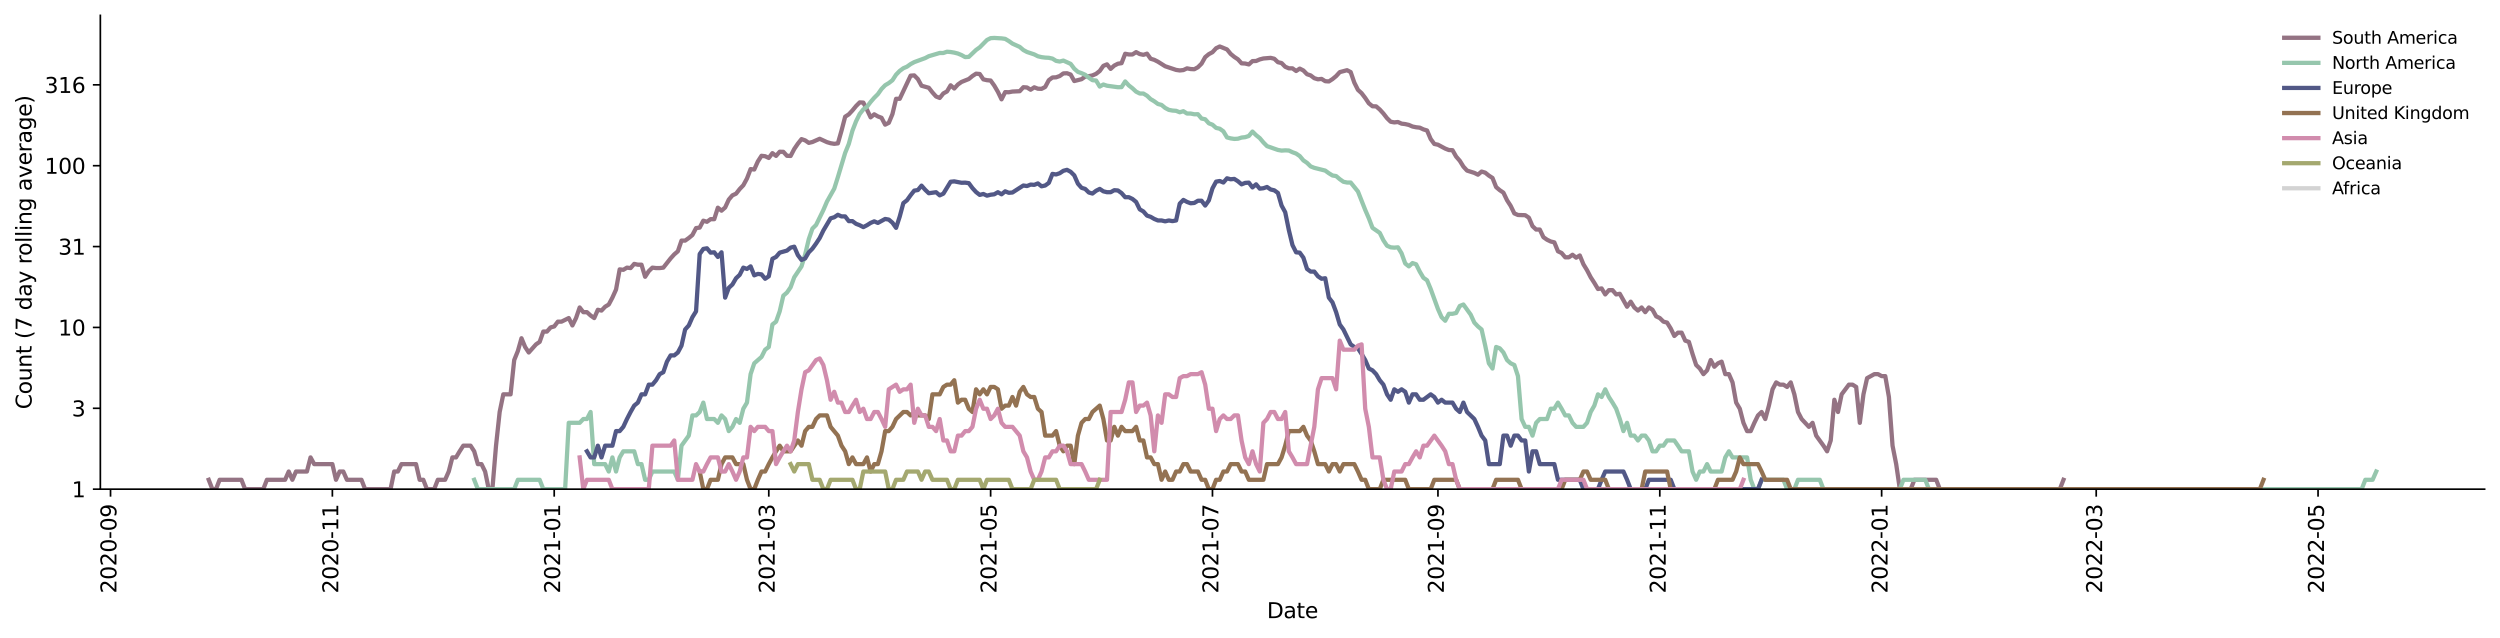 <?xml version="1.0" encoding="utf-8" standalone="no"?>
<!DOCTYPE svg PUBLIC "-//W3C//DTD SVG 1.1//EN"
  "http://www.w3.org/Graphics/SVG/1.1/DTD/svg11.dtd">
<svg xmlns:xlink="http://www.w3.org/1999/xlink" width="1170.166pt" height="298.621pt" viewBox="0 0 1170.166 298.621" xmlns="http://www.w3.org/2000/svg" version="1.1">
 <defs>
  <style type="text/css">*{stroke-linejoin: round; stroke-linecap: butt}</style>
 </defs>
 <g id="figure_1">
  <g id="patch_1">
   <path d="M 0 298.621 
L 1170.166 298.621 
L 1170.166 0 
L 0 0 
z
" style="fill: #ffffff"/>
  </g>
  <g id="axes_1">
   <g id="patch_2">
    <path d="M 46.966 228.96 
L 1162.966 228.96 
L 1162.966 7.2 
L 46.966 7.2 
z
" style="fill: #ffffff"/>
   </g>
   <g id="matplotlib.axis_1">
    <g id="xtick_1">
     <g id="line2d_1">
      <defs>
       <path id="md12c718a9c" d="M 0 0 
L 0 3.5 
" style="stroke: #000000; stroke-width: 0.8"/>
      </defs>
      <g>
       <use xlink:href="#md12c718a9c" x="51.732" y="228.96" style="stroke: #000000; stroke-width: 0.8"/>
      </g>
     </g>
     <g id="text_1">
      <!-- 2020-09 -->
      <g transform="translate(54.491 277.743)rotate(-90)scale(0.1 -0.1)">
       <defs>
        <path id="DejaVuSans-32" d="M 1228 531 
L 3431 531 
L 3431 0 
L 469 0 
L 469 531 
Q 828 903 1448 1529 
Q 2069 2156 2228 2338 
Q 2531 2678 2651 2914 
Q 2772 3150 2772 3378 
Q 2772 3750 2511 3984 
Q 2250 4219 1831 4219 
Q 1534 4219 1204 4116 
Q 875 4013 500 3803 
L 500 4441 
Q 881 4594 1212 4672 
Q 1544 4750 1819 4750 
Q 2544 4750 2975 4387 
Q 3406 4025 3406 3419 
Q 3406 3131 3298 2873 
Q 3191 2616 2906 2266 
Q 2828 2175 2409 1742 
Q 1991 1309 1228 531 
z
" transform="scale(0.016)"/>
        <path id="DejaVuSans-30" d="M 2034 4250 
Q 1547 4250 1301 3770 
Q 1056 3291 1056 2328 
Q 1056 1369 1301 889 
Q 1547 409 2034 409 
Q 2525 409 2770 889 
Q 3016 1369 3016 2328 
Q 3016 3291 2770 3770 
Q 2525 4250 2034 4250 
z
M 2034 4750 
Q 2819 4750 3233 4129 
Q 3647 3509 3647 2328 
Q 3647 1150 3233 529 
Q 2819 -91 2034 -91 
Q 1250 -91 836 529 
Q 422 1150 422 2328 
Q 422 3509 836 4129 
Q 1250 4750 2034 4750 
z
" transform="scale(0.016)"/>
        <path id="DejaVuSans-2d" d="M 313 2009 
L 1997 2009 
L 1997 1497 
L 313 1497 
L 313 2009 
z
" transform="scale(0.016)"/>
        <path id="DejaVuSans-39" d="M 703 97 
L 703 672 
Q 941 559 1184 500 
Q 1428 441 1663 441 
Q 2288 441 2617 861 
Q 2947 1281 2994 2138 
Q 2813 1869 2534 1725 
Q 2256 1581 1919 1581 
Q 1219 1581 811 2004 
Q 403 2428 403 3163 
Q 403 3881 828 4315 
Q 1253 4750 1959 4750 
Q 2769 4750 3195 4129 
Q 3622 3509 3622 2328 
Q 3622 1225 3098 567 
Q 2575 -91 1691 -91 
Q 1453 -91 1209 -44 
Q 966 3 703 97 
z
M 1959 2075 
Q 2384 2075 2632 2365 
Q 2881 2656 2881 3163 
Q 2881 3666 2632 3958 
Q 2384 4250 1959 4250 
Q 1534 4250 1286 3958 
Q 1038 3666 1038 3163 
Q 1038 2656 1286 2365 
Q 1534 2075 1959 2075 
z
" transform="scale(0.016)"/>
       </defs>
       <use xlink:href="#DejaVuSans-32"/>
       <use xlink:href="#DejaVuSans-30" x="63.623"/>
       <use xlink:href="#DejaVuSans-32" x="127.246"/>
       <use xlink:href="#DejaVuSans-30" x="190.869"/>
       <use xlink:href="#DejaVuSans-2d" x="254.492"/>
       <use xlink:href="#DejaVuSans-30" x="290.576"/>
       <use xlink:href="#DejaVuSans-39" x="354.199"/>
      </g>
     </g>
    </g>
    <g id="xtick_2">
     <g id="line2d_2">
      <g>
       <use xlink:href="#md12c718a9c" x="155.57" y="228.96" style="stroke: #000000; stroke-width: 0.8"/>
      </g>
     </g>
     <g id="text_2">
      <!-- 2020-11 -->
      <g transform="translate(158.329 277.743)rotate(-90)scale(0.1 -0.1)">
       <defs>
        <path id="DejaVuSans-31" d="M 794 531 
L 1825 531 
L 1825 4091 
L 703 3866 
L 703 4441 
L 1819 4666 
L 2450 4666 
L 2450 531 
L 3481 531 
L 3481 0 
L 794 0 
L 794 531 
z
" transform="scale(0.016)"/>
       </defs>
       <use xlink:href="#DejaVuSans-32"/>
       <use xlink:href="#DejaVuSans-30" x="63.623"/>
       <use xlink:href="#DejaVuSans-32" x="127.246"/>
       <use xlink:href="#DejaVuSans-30" x="190.869"/>
       <use xlink:href="#DejaVuSans-2d" x="254.492"/>
       <use xlink:href="#DejaVuSans-31" x="290.576"/>
       <use xlink:href="#DejaVuSans-31" x="354.199"/>
      </g>
     </g>
    </g>
    <g id="xtick_3">
     <g id="line2d_3">
      <g>
       <use xlink:href="#md12c718a9c" x="259.407" y="228.96" style="stroke: #000000; stroke-width: 0.8"/>
      </g>
     </g>
     <g id="text_3">
      <!-- 2021-01 -->
      <g transform="translate(262.167 277.743)rotate(-90)scale(0.1 -0.1)">
       <use xlink:href="#DejaVuSans-32"/>
       <use xlink:href="#DejaVuSans-30" x="63.623"/>
       <use xlink:href="#DejaVuSans-32" x="127.246"/>
       <use xlink:href="#DejaVuSans-31" x="190.869"/>
       <use xlink:href="#DejaVuSans-2d" x="254.492"/>
       <use xlink:href="#DejaVuSans-30" x="290.576"/>
       <use xlink:href="#DejaVuSans-31" x="354.199"/>
      </g>
     </g>
    </g>
    <g id="xtick_4">
     <g id="line2d_4">
      <g>
       <use xlink:href="#md12c718a9c" x="359.841" y="228.96" style="stroke: #000000; stroke-width: 0.8"/>
      </g>
     </g>
     <g id="text_4">
      <!-- 2021-03 -->
      <g transform="translate(362.6 277.743)rotate(-90)scale(0.1 -0.1)">
       <defs>
        <path id="DejaVuSans-33" d="M 2597 2516 
Q 3050 2419 3304 2112 
Q 3559 1806 3559 1356 
Q 3559 666 3084 287 
Q 2609 -91 1734 -91 
Q 1441 -91 1130 -33 
Q 819 25 488 141 
L 488 750 
Q 750 597 1062 519 
Q 1375 441 1716 441 
Q 2309 441 2620 675 
Q 2931 909 2931 1356 
Q 2931 1769 2642 2001 
Q 2353 2234 1838 2234 
L 1294 2234 
L 1294 2753 
L 1863 2753 
Q 2328 2753 2575 2939 
Q 2822 3125 2822 3475 
Q 2822 3834 2567 4026 
Q 2313 4219 1838 4219 
Q 1578 4219 1281 4162 
Q 984 4106 628 3988 
L 628 4550 
Q 988 4650 1302 4700 
Q 1616 4750 1894 4750 
Q 2613 4750 3031 4423 
Q 3450 4097 3450 3541 
Q 3450 3153 3228 2886 
Q 3006 2619 2597 2516 
z
" transform="scale(0.016)"/>
       </defs>
       <use xlink:href="#DejaVuSans-32"/>
       <use xlink:href="#DejaVuSans-30" x="63.623"/>
       <use xlink:href="#DejaVuSans-32" x="127.246"/>
       <use xlink:href="#DejaVuSans-31" x="190.869"/>
       <use xlink:href="#DejaVuSans-2d" x="254.492"/>
       <use xlink:href="#DejaVuSans-30" x="290.576"/>
       <use xlink:href="#DejaVuSans-33" x="354.199"/>
      </g>
     </g>
    </g>
    <g id="xtick_5">
     <g id="line2d_5">
      <g>
       <use xlink:href="#md12c718a9c" x="463.678" y="228.96" style="stroke: #000000; stroke-width: 0.8"/>
      </g>
     </g>
     <g id="text_5">
      <!-- 2021-05 -->
      <g transform="translate(466.438 277.743)rotate(-90)scale(0.1 -0.1)">
       <defs>
        <path id="DejaVuSans-35" d="M 691 4666 
L 3169 4666 
L 3169 4134 
L 1269 4134 
L 1269 2991 
Q 1406 3038 1543 3061 
Q 1681 3084 1819 3084 
Q 2600 3084 3056 2656 
Q 3513 2228 3513 1497 
Q 3513 744 3044 326 
Q 2575 -91 1722 -91 
Q 1428 -91 1123 -41 
Q 819 9 494 109 
L 494 744 
Q 775 591 1075 516 
Q 1375 441 1709 441 
Q 2250 441 2565 725 
Q 2881 1009 2881 1497 
Q 2881 1984 2565 2268 
Q 2250 2553 1709 2553 
Q 1456 2553 1204 2497 
Q 953 2441 691 2322 
L 691 4666 
z
" transform="scale(0.016)"/>
       </defs>
       <use xlink:href="#DejaVuSans-32"/>
       <use xlink:href="#DejaVuSans-30" x="63.623"/>
       <use xlink:href="#DejaVuSans-32" x="127.246"/>
       <use xlink:href="#DejaVuSans-31" x="190.869"/>
       <use xlink:href="#DejaVuSans-2d" x="254.492"/>
       <use xlink:href="#DejaVuSans-30" x="290.576"/>
       <use xlink:href="#DejaVuSans-35" x="354.199"/>
      </g>
     </g>
    </g>
    <g id="xtick_6">
     <g id="line2d_6">
      <g>
       <use xlink:href="#md12c718a9c" x="567.516" y="228.96" style="stroke: #000000; stroke-width: 0.8"/>
      </g>
     </g>
     <g id="text_6">
      <!-- 2021-07 -->
      <g transform="translate(570.275 277.743)rotate(-90)scale(0.1 -0.1)">
       <defs>
        <path id="DejaVuSans-37" d="M 525 4666 
L 3525 4666 
L 3525 4397 
L 1831 0 
L 1172 0 
L 2766 4134 
L 525 4134 
L 525 4666 
z
" transform="scale(0.016)"/>
       </defs>
       <use xlink:href="#DejaVuSans-32"/>
       <use xlink:href="#DejaVuSans-30" x="63.623"/>
       <use xlink:href="#DejaVuSans-32" x="127.246"/>
       <use xlink:href="#DejaVuSans-31" x="190.869"/>
       <use xlink:href="#DejaVuSans-2d" x="254.492"/>
       <use xlink:href="#DejaVuSans-30" x="290.576"/>
       <use xlink:href="#DejaVuSans-37" x="354.199"/>
      </g>
     </g>
    </g>
    <g id="xtick_7">
     <g id="line2d_7">
      <g>
       <use xlink:href="#md12c718a9c" x="673.056" y="228.96" style="stroke: #000000; stroke-width: 0.8"/>
      </g>
     </g>
     <g id="text_7">
      <!-- 2021-09 -->
      <g transform="translate(675.815 277.743)rotate(-90)scale(0.1 -0.1)">
       <use xlink:href="#DejaVuSans-32"/>
       <use xlink:href="#DejaVuSans-30" x="63.623"/>
       <use xlink:href="#DejaVuSans-32" x="127.246"/>
       <use xlink:href="#DejaVuSans-31" x="190.869"/>
       <use xlink:href="#DejaVuSans-2d" x="254.492"/>
       <use xlink:href="#DejaVuSans-30" x="290.576"/>
       <use xlink:href="#DejaVuSans-39" x="354.199"/>
      </g>
     </g>
    </g>
    <g id="xtick_8">
     <g id="line2d_8">
      <g>
       <use xlink:href="#md12c718a9c" x="776.894" y="228.96" style="stroke: #000000; stroke-width: 0.8"/>
      </g>
     </g>
     <g id="text_8">
      <!-- 2021-11 -->
      <g transform="translate(779.653 277.743)rotate(-90)scale(0.1 -0.1)">
       <use xlink:href="#DejaVuSans-32"/>
       <use xlink:href="#DejaVuSans-30" x="63.623"/>
       <use xlink:href="#DejaVuSans-32" x="127.246"/>
       <use xlink:href="#DejaVuSans-31" x="190.869"/>
       <use xlink:href="#DejaVuSans-2d" x="254.492"/>
       <use xlink:href="#DejaVuSans-31" x="290.576"/>
       <use xlink:href="#DejaVuSans-31" x="354.199"/>
      </g>
     </g>
    </g>
    <g id="xtick_9">
     <g id="line2d_9">
      <g>
       <use xlink:href="#md12c718a9c" x="880.731" y="228.96" style="stroke: #000000; stroke-width: 0.8"/>
      </g>
     </g>
     <g id="text_9">
      <!-- 2022-01 -->
      <g transform="translate(883.491 277.743)rotate(-90)scale(0.1 -0.1)">
       <use xlink:href="#DejaVuSans-32"/>
       <use xlink:href="#DejaVuSans-30" x="63.623"/>
       <use xlink:href="#DejaVuSans-32" x="127.246"/>
       <use xlink:href="#DejaVuSans-32" x="190.869"/>
       <use xlink:href="#DejaVuSans-2d" x="254.492"/>
       <use xlink:href="#DejaVuSans-30" x="290.576"/>
       <use xlink:href="#DejaVuSans-31" x="354.199"/>
      </g>
     </g>
    </g>
    <g id="xtick_10">
     <g id="line2d_10">
      <g>
       <use xlink:href="#md12c718a9c" x="981.165" y="228.96" style="stroke: #000000; stroke-width: 0.8"/>
      </g>
     </g>
     <g id="text_10">
      <!-- 2022-03 -->
      <g transform="translate(983.924 277.743)rotate(-90)scale(0.1 -0.1)">
       <use xlink:href="#DejaVuSans-32"/>
       <use xlink:href="#DejaVuSans-30" x="63.623"/>
       <use xlink:href="#DejaVuSans-32" x="127.246"/>
       <use xlink:href="#DejaVuSans-32" x="190.869"/>
       <use xlink:href="#DejaVuSans-2d" x="254.492"/>
       <use xlink:href="#DejaVuSans-30" x="290.576"/>
       <use xlink:href="#DejaVuSans-33" x="354.199"/>
      </g>
     </g>
    </g>
    <g id="xtick_11">
     <g id="line2d_11">
      <g>
       <use xlink:href="#md12c718a9c" x="1085.002" y="228.96" style="stroke: #000000; stroke-width: 0.8"/>
      </g>
     </g>
     <g id="text_11">
      <!-- 2022-05 -->
      <g transform="translate(1087.762 277.743)rotate(-90)scale(0.1 -0.1)">
       <use xlink:href="#DejaVuSans-32"/>
       <use xlink:href="#DejaVuSans-30" x="63.623"/>
       <use xlink:href="#DejaVuSans-32" x="127.246"/>
       <use xlink:href="#DejaVuSans-32" x="190.869"/>
       <use xlink:href="#DejaVuSans-2d" x="254.492"/>
       <use xlink:href="#DejaVuSans-30" x="290.576"/>
       <use xlink:href="#DejaVuSans-35" x="354.199"/>
      </g>
     </g>
    </g>
    <g id="text_12">
     <!-- Date -->
     <g transform="translate(593.015 289.341)scale(0.1 -0.1)">
      <defs>
       <path id="DejaVuSans-44" d="M 1259 4147 
L 1259 519 
L 2022 519 
Q 2988 519 3436 956 
Q 3884 1394 3884 2338 
Q 3884 3275 3436 3711 
Q 2988 4147 2022 4147 
L 1259 4147 
z
M 628 4666 
L 1925 4666 
Q 3281 4666 3915 4102 
Q 4550 3538 4550 2338 
Q 4550 1131 3912 565 
Q 3275 0 1925 0 
L 628 0 
L 628 4666 
z
" transform="scale(0.016)"/>
       <path id="DejaVuSans-61" d="M 2194 1759 
Q 1497 1759 1228 1600 
Q 959 1441 959 1056 
Q 959 750 1161 570 
Q 1363 391 1709 391 
Q 2188 391 2477 730 
Q 2766 1069 2766 1631 
L 2766 1759 
L 2194 1759 
z
M 3341 1997 
L 3341 0 
L 2766 0 
L 2766 531 
Q 2569 213 2275 61 
Q 1981 -91 1556 -91 
Q 1019 -91 701 211 
Q 384 513 384 1019 
Q 384 1609 779 1909 
Q 1175 2209 1959 2209 
L 2766 2209 
L 2766 2266 
Q 2766 2663 2505 2880 
Q 2244 3097 1772 3097 
Q 1472 3097 1187 3025 
Q 903 2953 641 2809 
L 641 3341 
Q 956 3463 1253 3523 
Q 1550 3584 1831 3584 
Q 2591 3584 2966 3190 
Q 3341 2797 3341 1997 
z
" transform="scale(0.016)"/>
       <path id="DejaVuSans-74" d="M 1172 4494 
L 1172 3500 
L 2356 3500 
L 2356 3053 
L 1172 3053 
L 1172 1153 
Q 1172 725 1289 603 
Q 1406 481 1766 481 
L 2356 481 
L 2356 0 
L 1766 0 
Q 1100 0 847 248 
Q 594 497 594 1153 
L 594 3053 
L 172 3053 
L 172 3500 
L 594 3500 
L 594 4494 
L 1172 4494 
z
" transform="scale(0.016)"/>
       <path id="DejaVuSans-65" d="M 3597 1894 
L 3597 1613 
L 953 1613 
Q 991 1019 1311 708 
Q 1631 397 2203 397 
Q 2534 397 2845 478 
Q 3156 559 3463 722 
L 3463 178 
Q 3153 47 2828 -22 
Q 2503 -91 2169 -91 
Q 1331 -91 842 396 
Q 353 884 353 1716 
Q 353 2575 817 3079 
Q 1281 3584 2069 3584 
Q 2775 3584 3186 3129 
Q 3597 2675 3597 1894 
z
M 3022 2063 
Q 3016 2534 2758 2815 
Q 2500 3097 2075 3097 
Q 1594 3097 1305 2825 
Q 1016 2553 972 2059 
L 3022 2063 
z
" transform="scale(0.016)"/>
      </defs>
      <use xlink:href="#DejaVuSans-44"/>
      <use xlink:href="#DejaVuSans-61" x="77.002"/>
      <use xlink:href="#DejaVuSans-74" x="138.281"/>
      <use xlink:href="#DejaVuSans-65" x="177.49"/>
     </g>
    </g>
   </g>
   <g id="matplotlib.axis_2">
    <g id="ytick_1">
     <g id="line2d_12">
      <defs>
       <path id="m73040eb1ba" d="M 0 0 
L -3.5 0 
" style="stroke: #000000; stroke-width: 0.8"/>
      </defs>
      <g>
       <use xlink:href="#m73040eb1ba" x="46.966" y="228.96" style="stroke: #000000; stroke-width: 0.8"/>
      </g>
     </g>
     <g id="text_13">
      <!-- 1 -->
      <g transform="translate(33.603 232.759)scale(0.1 -0.1)">
       <use xlink:href="#DejaVuSans-31"/>
      </g>
     </g>
    </g>
    <g id="ytick_2">
     <g id="line2d_13">
      <g>
       <use xlink:href="#m73040eb1ba" x="46.966" y="191.11" style="stroke: #000000; stroke-width: 0.8"/>
      </g>
     </g>
     <g id="text_14">
      <!-- 3 -->
      <g transform="translate(33.603 194.91)scale(0.1 -0.1)">
       <use xlink:href="#DejaVuSans-33"/>
      </g>
     </g>
    </g>
    <g id="ytick_3">
     <g id="line2d_14">
      <g>
       <use xlink:href="#m73040eb1ba" x="46.966" y="153.261" style="stroke: #000000; stroke-width: 0.8"/>
      </g>
     </g>
     <g id="text_15">
      <!-- 10 -->
      <g transform="translate(27.241 157.06)scale(0.1 -0.1)">
       <use xlink:href="#DejaVuSans-31"/>
       <use xlink:href="#DejaVuSans-30" x="63.623"/>
      </g>
     </g>
    </g>
    <g id="ytick_4">
     <g id="line2d_15">
      <g>
       <use xlink:href="#m73040eb1ba" x="46.966" y="115.411" style="stroke: #000000; stroke-width: 0.8"/>
      </g>
     </g>
     <g id="text_16">
      <!-- 31 -->
      <g transform="translate(27.241 119.21)scale(0.1 -0.1)">
       <use xlink:href="#DejaVuSans-33"/>
       <use xlink:href="#DejaVuSans-31" x="63.623"/>
      </g>
     </g>
    </g>
    <g id="ytick_5">
     <g id="line2d_16">
      <g>
       <use xlink:href="#m73040eb1ba" x="46.966" y="77.561" style="stroke: #000000; stroke-width: 0.8"/>
      </g>
     </g>
     <g id="text_17">
      <!-- 100 -->
      <g transform="translate(20.878 81.36)scale(0.1 -0.1)">
       <use xlink:href="#DejaVuSans-31"/>
       <use xlink:href="#DejaVuSans-30" x="63.623"/>
       <use xlink:href="#DejaVuSans-30" x="127.246"/>
      </g>
     </g>
    </g>
    <g id="ytick_6">
     <g id="line2d_17">
      <g>
       <use xlink:href="#m73040eb1ba" x="46.966" y="39.712" style="stroke: #000000; stroke-width: 0.8"/>
      </g>
     </g>
     <g id="text_18">
      <!-- 316 -->
      <g transform="translate(20.878 43.511)scale(0.1 -0.1)">
       <defs>
        <path id="DejaVuSans-36" d="M 2113 2584 
Q 1688 2584 1439 2293 
Q 1191 2003 1191 1497 
Q 1191 994 1439 701 
Q 1688 409 2113 409 
Q 2538 409 2786 701 
Q 3034 994 3034 1497 
Q 3034 2003 2786 2293 
Q 2538 2584 2113 2584 
z
M 3366 4563 
L 3366 3988 
Q 3128 4100 2886 4159 
Q 2644 4219 2406 4219 
Q 1781 4219 1451 3797 
Q 1122 3375 1075 2522 
Q 1259 2794 1537 2939 
Q 1816 3084 2150 3084 
Q 2853 3084 3261 2657 
Q 3669 2231 3669 1497 
Q 3669 778 3244 343 
Q 2819 -91 2113 -91 
Q 1303 -91 875 529 
Q 447 1150 447 2328 
Q 447 3434 972 4092 
Q 1497 4750 2381 4750 
Q 2619 4750 2861 4703 
Q 3103 4656 3366 4563 
z
" transform="scale(0.016)"/>
       </defs>
       <use xlink:href="#DejaVuSans-33"/>
       <use xlink:href="#DejaVuSans-31" x="63.623"/>
       <use xlink:href="#DejaVuSans-36" x="127.246"/>
      </g>
     </g>
    </g>
    <g id="text_19">
     <!-- Count (7 day rolling average) -->
     <g transform="translate(14.798 191.548)rotate(-90)scale(0.1 -0.1)">
      <defs>
       <path id="DejaVuSans-43" d="M 4122 4306 
L 4122 3641 
Q 3803 3938 3442 4084 
Q 3081 4231 2675 4231 
Q 1875 4231 1450 3742 
Q 1025 3253 1025 2328 
Q 1025 1406 1450 917 
Q 1875 428 2675 428 
Q 3081 428 3442 575 
Q 3803 722 4122 1019 
L 4122 359 
Q 3791 134 3420 21 
Q 3050 -91 2638 -91 
Q 1578 -91 968 557 
Q 359 1206 359 2328 
Q 359 3453 968 4101 
Q 1578 4750 2638 4750 
Q 3056 4750 3426 4639 
Q 3797 4528 4122 4306 
z
" transform="scale(0.016)"/>
       <path id="DejaVuSans-6f" d="M 1959 3097 
Q 1497 3097 1228 2736 
Q 959 2375 959 1747 
Q 959 1119 1226 758 
Q 1494 397 1959 397 
Q 2419 397 2687 759 
Q 2956 1122 2956 1747 
Q 2956 2369 2687 2733 
Q 2419 3097 1959 3097 
z
M 1959 3584 
Q 2709 3584 3137 3096 
Q 3566 2609 3566 1747 
Q 3566 888 3137 398 
Q 2709 -91 1959 -91 
Q 1206 -91 779 398 
Q 353 888 353 1747 
Q 353 2609 779 3096 
Q 1206 3584 1959 3584 
z
" transform="scale(0.016)"/>
       <path id="DejaVuSans-75" d="M 544 1381 
L 544 3500 
L 1119 3500 
L 1119 1403 
Q 1119 906 1312 657 
Q 1506 409 1894 409 
Q 2359 409 2629 706 
Q 2900 1003 2900 1516 
L 2900 3500 
L 3475 3500 
L 3475 0 
L 2900 0 
L 2900 538 
Q 2691 219 2414 64 
Q 2138 -91 1772 -91 
Q 1169 -91 856 284 
Q 544 659 544 1381 
z
M 1991 3584 
L 1991 3584 
z
" transform="scale(0.016)"/>
       <path id="DejaVuSans-6e" d="M 3513 2113 
L 3513 0 
L 2938 0 
L 2938 2094 
Q 2938 2591 2744 2837 
Q 2550 3084 2163 3084 
Q 1697 3084 1428 2787 
Q 1159 2491 1159 1978 
L 1159 0 
L 581 0 
L 581 3500 
L 1159 3500 
L 1159 2956 
Q 1366 3272 1645 3428 
Q 1925 3584 2291 3584 
Q 2894 3584 3203 3211 
Q 3513 2838 3513 2113 
z
" transform="scale(0.016)"/>
       <path id="DejaVuSans-20" transform="scale(0.016)"/>
       <path id="DejaVuSans-28" d="M 1984 4856 
Q 1566 4138 1362 3434 
Q 1159 2731 1159 2009 
Q 1159 1288 1364 580 
Q 1569 -128 1984 -844 
L 1484 -844 
Q 1016 -109 783 600 
Q 550 1309 550 2009 
Q 550 2706 781 3412 
Q 1013 4119 1484 4856 
L 1984 4856 
z
" transform="scale(0.016)"/>
       <path id="DejaVuSans-64" d="M 2906 2969 
L 2906 4863 
L 3481 4863 
L 3481 0 
L 2906 0 
L 2906 525 
Q 2725 213 2448 61 
Q 2172 -91 1784 -91 
Q 1150 -91 751 415 
Q 353 922 353 1747 
Q 353 2572 751 3078 
Q 1150 3584 1784 3584 
Q 2172 3584 2448 3432 
Q 2725 3281 2906 2969 
z
M 947 1747 
Q 947 1113 1208 752 
Q 1469 391 1925 391 
Q 2381 391 2643 752 
Q 2906 1113 2906 1747 
Q 2906 2381 2643 2742 
Q 2381 3103 1925 3103 
Q 1469 3103 1208 2742 
Q 947 2381 947 1747 
z
" transform="scale(0.016)"/>
       <path id="DejaVuSans-79" d="M 2059 -325 
Q 1816 -950 1584 -1140 
Q 1353 -1331 966 -1331 
L 506 -1331 
L 506 -850 
L 844 -850 
Q 1081 -850 1212 -737 
Q 1344 -625 1503 -206 
L 1606 56 
L 191 3500 
L 800 3500 
L 1894 763 
L 2988 3500 
L 3597 3500 
L 2059 -325 
z
" transform="scale(0.016)"/>
       <path id="DejaVuSans-72" d="M 2631 2963 
Q 2534 3019 2420 3045 
Q 2306 3072 2169 3072 
Q 1681 3072 1420 2755 
Q 1159 2438 1159 1844 
L 1159 0 
L 581 0 
L 581 3500 
L 1159 3500 
L 1159 2956 
Q 1341 3275 1631 3429 
Q 1922 3584 2338 3584 
Q 2397 3584 2469 3576 
Q 2541 3569 2628 3553 
L 2631 2963 
z
" transform="scale(0.016)"/>
       <path id="DejaVuSans-6c" d="M 603 4863 
L 1178 4863 
L 1178 0 
L 603 0 
L 603 4863 
z
" transform="scale(0.016)"/>
       <path id="DejaVuSans-69" d="M 603 3500 
L 1178 3500 
L 1178 0 
L 603 0 
L 603 3500 
z
M 603 4863 
L 1178 4863 
L 1178 4134 
L 603 4134 
L 603 4863 
z
" transform="scale(0.016)"/>
       <path id="DejaVuSans-67" d="M 2906 1791 
Q 2906 2416 2648 2759 
Q 2391 3103 1925 3103 
Q 1463 3103 1205 2759 
Q 947 2416 947 1791 
Q 947 1169 1205 825 
Q 1463 481 1925 481 
Q 2391 481 2648 825 
Q 2906 1169 2906 1791 
z
M 3481 434 
Q 3481 -459 3084 -895 
Q 2688 -1331 1869 -1331 
Q 1566 -1331 1297 -1286 
Q 1028 -1241 775 -1147 
L 775 -588 
Q 1028 -725 1275 -790 
Q 1522 -856 1778 -856 
Q 2344 -856 2625 -561 
Q 2906 -266 2906 331 
L 2906 616 
Q 2728 306 2450 153 
Q 2172 0 1784 0 
Q 1141 0 747 490 
Q 353 981 353 1791 
Q 353 2603 747 3093 
Q 1141 3584 1784 3584 
Q 2172 3584 2450 3431 
Q 2728 3278 2906 2969 
L 2906 3500 
L 3481 3500 
L 3481 434 
z
" transform="scale(0.016)"/>
       <path id="DejaVuSans-76" d="M 191 3500 
L 800 3500 
L 1894 563 
L 2988 3500 
L 3597 3500 
L 2284 0 
L 1503 0 
L 191 3500 
z
" transform="scale(0.016)"/>
       <path id="DejaVuSans-29" d="M 513 4856 
L 1013 4856 
Q 1481 4119 1714 3412 
Q 1947 2706 1947 2009 
Q 1947 1309 1714 600 
Q 1481 -109 1013 -844 
L 513 -844 
Q 928 -128 1133 580 
Q 1338 1288 1338 2009 
Q 1338 2731 1133 3434 
Q 928 4138 513 4856 
z
" transform="scale(0.016)"/>
      </defs>
      <use xlink:href="#DejaVuSans-43"/>
      <use xlink:href="#DejaVuSans-6f" x="69.824"/>
      <use xlink:href="#DejaVuSans-75" x="131.006"/>
      <use xlink:href="#DejaVuSans-6e" x="194.385"/>
      <use xlink:href="#DejaVuSans-74" x="257.764"/>
      <use xlink:href="#DejaVuSans-20" x="296.973"/>
      <use xlink:href="#DejaVuSans-28" x="328.76"/>
      <use xlink:href="#DejaVuSans-37" x="367.773"/>
      <use xlink:href="#DejaVuSans-20" x="431.396"/>
      <use xlink:href="#DejaVuSans-64" x="463.184"/>
      <use xlink:href="#DejaVuSans-61" x="526.66"/>
      <use xlink:href="#DejaVuSans-79" x="587.939"/>
      <use xlink:href="#DejaVuSans-20" x="647.119"/>
      <use xlink:href="#DejaVuSans-72" x="678.906"/>
      <use xlink:href="#DejaVuSans-6f" x="717.77"/>
      <use xlink:href="#DejaVuSans-6c" x="778.951"/>
      <use xlink:href="#DejaVuSans-6c" x="806.734"/>
      <use xlink:href="#DejaVuSans-69" x="834.518"/>
      <use xlink:href="#DejaVuSans-6e" x="862.301"/>
      <use xlink:href="#DejaVuSans-67" x="925.68"/>
      <use xlink:href="#DejaVuSans-20" x="989.156"/>
      <use xlink:href="#DejaVuSans-61" x="1020.943"/>
      <use xlink:href="#DejaVuSans-76" x="1082.223"/>
      <use xlink:href="#DejaVuSans-65" x="1141.402"/>
      <use xlink:href="#DejaVuSans-72" x="1202.926"/>
      <use xlink:href="#DejaVuSans-61" x="1244.039"/>
      <use xlink:href="#DejaVuSans-67" x="1305.318"/>
      <use xlink:href="#DejaVuSans-65" x="1368.795"/>
      <use xlink:href="#DejaVuSans-29" x="1430.318"/>
     </g>
    </g>
   </g>
   <g id="line2d_18">
    <path d="M 97.693 224.57 
L 99.395 228.96 
L 101.097 228.96 
L 102.8 224.57 
L 113.013 224.57 
L 114.715 228.96 
L 123.227 228.96 
L 124.929 224.57 
L 133.44 224.57 
L 135.143 220.698 
L 136.845 224.57 
L 138.547 220.698 
L 143.654 220.698 
L 145.356 214.101 
L 147.058 217.234 
L 155.57 217.234 
L 157.272 224.57 
L 158.974 220.698 
L 160.676 220.698 
L 162.379 224.57 
L 169.188 224.57 
L 170.89 228.96 
L 182.806 228.96 
L 184.508 220.698 
L 186.21 220.698 
L 187.913 217.234 
L 194.722 217.234 
L 196.424 224.57 
L 198.126 224.57 
L 199.828 228.96 
L 203.233 228.96 
L 204.935 224.57 
L 208.34 224.57 
L 210.042 220.698 
L 211.744 214.101 
L 213.446 214.101 
L 215.149 211.24 
L 216.851 208.609 
L 220.255 208.609 
L 221.958 211.24 
L 223.66 217.234 
L 225.362 217.234 
L 227.064 220.698 
L 228.767 228.96 
L 230.469 228.96 
L 232.171 208.609 
L 233.873 192.842 
L 235.576 184.58 
L 238.98 184.58 
L 240.683 168.525 
L 242.385 164.322 
L 244.087 158.328 
L 245.789 162.407 
L 247.492 164.987 
L 250.896 161.189 
L 252.598 160.015 
L 254.301 155.195 
L 256.003 155.195 
L 257.705 153.261 
L 259.407 152.794 
L 261.11 150.557 
L 262.812 150.557 
L 266.216 148.871 
L 267.919 152.334 
L 269.621 148.871 
L 271.323 143.92 
L 273.025 146.113 
L 274.728 146.113 
L 276.43 147.66 
L 278.132 148.871 
L 279.834 144.998 
L 281.537 145.366 
L 283.239 143.569 
L 284.941 142.536 
L 286.643 139.31 
L 288.346 135.541 
L 290.048 126.083 
L 291.75 126.289 
L 293.453 125.271 
L 295.155 125.472 
L 296.857 123.515 
L 298.559 123.897 
L 300.262 123.897 
L 301.964 129.547 
L 303.666 126.915 
L 305.368 125.271 
L 307.071 125.472 
L 308.773 125.472 
L 310.475 125.271 
L 313.88 120.956 
L 315.582 119.077 
L 317.284 117.616 
L 318.986 112.616 
L 320.689 112.616 
L 322.391 111.411 
L 324.093 109.995 
L 325.795 106.759 
L 327.498 106.531 
L 329.2 103.295 
L 330.902 103.813 
L 332.604 102.584 
L 334.307 102.584 
L 336.009 97.216 
L 337.711 98.611 
L 339.413 97.13 
L 341.116 93.429 
L 342.818 91.436 
L 344.52 90.657 
L 346.222 88.492 
L 347.925 86.707 
L 349.627 83.574 
L 351.329 79.149 
L 353.032 79.347 
L 354.734 75.557 
L 356.436 72.926 
L 358.138 73.13 
L 359.841 73.919 
L 361.543 71.685 
L 363.245 72.966 
L 364.947 71.024 
L 366.65 71.062 
L 368.352 72.926 
L 370.054 73.007 
L 371.756 69.74 
L 373.459 67.246 
L 375.161 65.12 
L 376.863 65.704 
L 378.565 66.871 
L 380.268 66.466 
L 383.672 64.959 
L 387.077 66.533 
L 388.779 67.041 
L 390.481 67.315 
L 392.183 67.109 
L 393.886 61.155 
L 395.588 54.633 
L 397.29 53.529 
L 398.992 51.704 
L 400.695 49.632 
L 402.397 47.93 
L 404.099 48.025 
L 405.802 51.343 
L 407.504 54.915 
L 409.206 53.507 
L 410.908 54.493 
L 412.611 55.128 
L 414.313 58.342 
L 416.015 57.489 
L 417.717 53.416 
L 419.42 46.257 
L 421.122 46.257 
L 426.229 35.41 
L 427.931 35.293 
L 429.633 37.026 
L 431.335 40.124 
L 434.74 41.085 
L 436.442 43.262 
L 438.144 45.169 
L 439.847 45.842 
L 441.549 43.728 
L 443.251 42.802 
L 444.953 39.929 
L 446.656 41.428 
L 448.358 39.557 
L 450.06 38.353 
L 453.465 36.985 
L 455.167 35.58 
L 456.869 34.485 
L 458.571 34.638 
L 460.274 37.15 
L 461.976 37.536 
L 463.678 37.69 
L 465.381 40.064 
L 467.083 42.982 
L 468.785 46.493 
L 470.487 43.113 
L 472.19 43.179 
L 473.892 42.851 
L 477.296 42.688 
L 478.999 40.823 
L 480.701 40.946 
L 482.403 41.996 
L 484.105 40.869 
L 485.808 41.522 
L 487.51 41.585 
L 489.212 40.716 
L 490.914 37.523 
L 492.617 36.268 
L 494.319 36.188 
L 496.021 35.58 
L 497.723 34.359 
L 499.426 34.283 
L 501.128 34.893 
L 502.83 37.928 
L 506.235 37.067 
L 507.937 35.856 
L 509.639 35.659 
L 511.341 35.306 
L 513.044 34.561 
L 514.746 33.218 
L 516.448 30.821 
L 518.15 30.125 
L 519.853 32.233 
L 521.555 30.696 
L 523.257 29.827 
L 524.96 29.564 
L 526.662 25.17 
L 528.364 25.487 
L 530.066 25.487 
L 531.769 24.397 
L 533.471 25.295 
L 535.173 25.661 
L 536.875 25.123 
L 538.578 27.493 
L 540.28 28.009 
L 541.982 28.874 
L 545.387 31.014 
L 550.493 32.722 
L 552.196 32.975 
L 553.898 32.794 
L 555.6 31.997 
L 557.302 32.316 
L 559.005 32.411 
L 560.707 31.473 
L 562.409 29.783 
L 564.111 26.744 
L 565.814 25.343 
L 567.516 24.434 
L 569.218 22.575 
L 570.92 21.756 
L 574.325 23.135 
L 576.027 25.228 
L 577.73 26.634 
L 579.432 27.761 
L 581.134 29.641 
L 582.836 29.739 
L 584.539 30.159 
L 586.241 28.597 
L 587.943 28.544 
L 589.645 27.812 
L 591.348 27.37 
L 594.752 27.086 
L 596.454 27.503 
L 598.157 29.12 
L 599.859 29.51 
L 601.561 31.254 
L 603.263 31.974 
L 604.966 31.997 
L 606.668 33.23 
L 608.37 32.115 
L 610.072 32.987 
L 611.775 34.74 
L 613.477 35.306 
L 615.179 36.605 
L 616.881 37.122 
L 618.584 36.93 
L 620.286 37.998 
L 621.988 38.126 
L 623.69 37.026 
L 625.393 35.62 
L 627.095 33.759 
L 630.499 32.854 
L 632.202 33.734 
L 633.904 38.668 
L 635.606 42.06 
L 637.309 43.611 
L 639.011 45.842 
L 640.713 48.371 
L 642.415 49.732 
L 644.118 49.793 
L 645.82 51.258 
L 647.522 53.125 
L 649.224 55.318 
L 650.927 56.983 
L 652.629 57.286 
L 654.331 57.109 
L 656.033 57.874 
L 657.736 58.081 
L 659.438 58.473 
L 661.14 59.217 
L 662.842 59.568 
L 664.545 59.759 
L 666.247 60.561 
L 667.949 61.069 
L 669.651 65.056 
L 671.354 67.383 
L 673.056 67.73 
L 676.46 69.556 
L 678.163 70.225 
L 679.865 70.3 
L 681.567 73.295 
L 683.269 75.249 
L 684.972 77.987 
L 686.674 79.846 
L 690.078 80.921 
L 691.781 81.764 
L 693.483 80.302 
L 695.185 80.817 
L 696.888 82.194 
L 698.59 83.293 
L 700.292 87.588 
L 701.994 89.02 
L 703.697 90.171 
L 705.399 93.735 
L 707.101 96.373 
L 708.803 99.883 
L 710.506 100.632 
L 713.91 100.727 
L 715.612 101.887 
L 717.315 105.858 
L 719.017 107.451 
L 720.719 107.451 
L 722.421 111.019 
L 724.124 112.209 
L 725.826 113.028 
L 727.528 113.445 
L 729.23 117.616 
L 730.933 118.42 
L 732.635 120.433 
L 734.337 120.433 
L 736.039 119.244 
L 737.742 120.607 
L 739.444 119.579 
L 741.146 123.705 
L 742.848 126.496 
L 744.551 129.776 
L 746.253 132.407 
L 747.955 135.268 
L 749.658 134.997 
L 751.36 137.809 
L 753.062 135.816 
L 754.764 135.816 
L 756.467 137.809 
L 758.169 137.517 
L 761.573 143.569 
L 763.276 141.208 
L 764.978 143.92 
L 766.68 145.366 
L 768.382 143.92 
L 770.085 146.113 
L 771.787 143.92 
L 773.489 144.998 
L 775.191 148.059 
L 776.894 148.871 
L 778.596 150.557 
L 780.298 150.992 
L 782 153.734 
L 783.703 157.25 
L 785.405 155.697 
L 787.107 155.697 
L 788.809 159.443 
L 790.512 160.015 
L 792.214 165.664 
L 793.916 170.847 
L 795.618 172.491 
L 797.321 175.122 
L 799.023 173.345 
L 800.725 168.525 
L 802.427 171.658 
L 804.13 170.054 
L 805.832 169.281 
L 807.534 175.122 
L 809.237 175.122 
L 810.939 178.994 
L 812.641 188.452 
L 814.343 191.313 
L 816.046 197.91 
L 817.748 201.782 
L 819.45 201.782 
L 821.152 197.91 
L 822.855 194.446 
L 824.557 192.842 
L 826.259 196.133 
L 827.961 189.851 
L 829.664 182.231 
L 831.366 178.994 
L 833.068 180.038 
L 834.77 180.038 
L 836.473 181.116 
L 838.175 178.994 
L 839.877 184.58 
L 841.579 192.842 
L 843.282 196.133 
L 846.686 199.789 
L 848.388 197.91 
L 850.091 203.904 
L 853.495 208.609 
L 855.197 211.24 
L 856.9 206.172 
L 858.602 187.11 
L 860.304 192.842 
L 862.007 184.58 
L 865.411 180.038 
L 867.113 180.038 
L 868.816 181.116 
L 870.518 197.91 
L 872.22 184.58 
L 873.922 177.001 
L 877.327 175.122 
L 879.029 175.122 
L 880.731 176.048 
L 882.434 176.048 
L 884.136 185.821 
L 885.838 208.609 
L 887.54 217.234 
L 889.243 228.96 
L 894.349 228.96 
L 896.052 224.57 
L 906.265 224.57 
L 907.967 228.96 
L 964.142 228.96 
L 965.844 224.57 
L 965.844 224.57 
" clip-path="url(#p77cc4708c2)" style="fill: none; stroke: #947383; stroke-width: 2; stroke-linecap: square"/>
   </g>
   <g id="line2d_19">
    <path d="M 221.958 224.57 
L 223.66 228.96 
L 240.683 228.96 
L 242.385 224.57 
L 252.598 224.57 
L 254.301 228.96 
L 264.514 228.96 
L 266.216 197.91 
L 271.323 197.91 
L 273.025 196.133 
L 274.728 196.133 
L 276.43 192.842 
L 278.132 217.234 
L 283.239 217.234 
L 284.941 220.698 
L 286.643 214.101 
L 288.346 220.698 
L 290.048 214.101 
L 291.75 211.24 
L 296.857 211.24 
L 298.559 217.234 
L 300.262 217.234 
L 301.964 224.57 
L 303.666 224.57 
L 305.368 220.698 
L 315.582 220.698 
L 317.284 224.57 
L 318.986 208.609 
L 322.391 203.904 
L 324.093 194.446 
L 325.795 194.446 
L 327.498 192.842 
L 329.2 188.452 
L 330.902 196.133 
L 334.307 196.133 
L 336.009 197.91 
L 337.711 194.446 
L 339.413 196.133 
L 341.116 201.782 
L 342.818 199.789 
L 344.52 196.133 
L 346.222 197.91 
L 347.925 191.313 
L 349.627 188.452 
L 351.329 175.122 
L 353.032 170.054 
L 356.436 167.064 
L 358.138 163.671 
L 359.841 162.407 
L 361.543 151.881 
L 363.245 150.557 
L 364.947 145.737 
L 366.65 138.401 
L 368.352 136.94 
L 370.054 134.463 
L 371.756 129.776 
L 375.161 124.675 
L 376.863 119.077 
L 378.565 111.941 
L 380.268 106.988 
L 381.97 105.307 
L 385.374 98.345 
L 387.077 94.355 
L 390.481 88.296 
L 392.183 82.904 
L 395.588 71.567 
L 397.29 67.383 
L 398.992 61.183 
L 400.695 56.783 
L 402.397 53.349 
L 404.099 51.195 
L 405.802 49.955 
L 407.504 47.72 
L 409.206 45.753 
L 410.908 44.066 
L 412.611 41.648 
L 414.313 39.899 
L 416.015 38.884 
L 417.717 37.564 
L 419.42 34.945 
L 421.122 33.193 
L 422.824 31.939 
L 424.526 31.208 
L 426.229 29.993 
L 427.931 29.077 
L 431.335 27.823 
L 433.038 27.197 
L 434.74 26.306 
L 439.847 24.791 
L 441.549 24.8 
L 443.251 24.211 
L 444.953 24.341 
L 446.656 24.631 
L 448.358 25.066 
L 450.06 25.777 
L 451.762 26.724 
L 453.465 26.614 
L 456.869 23.369 
L 458.571 22.163 
L 461.976 18.718 
L 463.678 17.859 
L 465.381 17.76 
L 468.785 17.959 
L 470.487 18.189 
L 472.19 19.208 
L 473.892 20.416 
L 477.296 21.955 
L 478.999 23.414 
L 480.701 24.332 
L 484.105 25.468 
L 485.808 26.336 
L 487.51 26.744 
L 489.212 26.965 
L 490.914 27.056 
L 492.617 27.432 
L 494.319 28.491 
L 496.021 28.81 
L 497.723 28.354 
L 501.128 29.893 
L 502.83 32.15 
L 504.532 33.635 
L 506.235 34.245 
L 507.937 34.996 
L 509.639 36.362 
L 511.341 37.536 
L 513.044 37.69 
L 514.746 40.517 
L 516.448 39.557 
L 518.15 40.124 
L 523.257 40.823 
L 524.96 40.777 
L 526.662 38.126 
L 528.364 39.989 
L 530.066 41.318 
L 531.769 42.9 
L 533.471 43.762 
L 535.173 43.779 
L 536.875 44.803 
L 538.578 46.402 
L 540.28 47.419 
L 541.982 48.662 
L 543.684 49.114 
L 545.387 50.528 
L 547.089 51.427 
L 548.791 51.747 
L 550.493 51.876 
L 552.196 52.549 
L 553.898 52.048 
L 555.6 53.147 
L 557.302 53.147 
L 559.005 53.484 
L 560.707 53.461 
L 562.409 55.486 
L 564.111 55.823 
L 565.814 57.72 
L 567.516 58.368 
L 569.218 59.869 
L 570.92 60.255 
L 572.623 61.47 
L 574.325 64.325 
L 576.027 64.768 
L 577.73 65.023 
L 579.432 64.927 
L 581.134 64.388 
L 582.836 64.2 
L 584.539 63.642 
L 586.241 61.585 
L 587.943 63.275 
L 589.645 64.641 
L 591.348 66.668 
L 593.05 68.398 
L 598.157 70.188 
L 599.859 70.489 
L 601.561 70.376 
L 603.263 70.451 
L 604.966 71.256 
L 606.668 71.882 
L 608.37 73.048 
L 610.072 75.075 
L 611.775 76.227 
L 613.477 77.892 
L 615.179 78.563 
L 620.286 79.846 
L 621.988 81.077 
L 623.69 82.14 
L 625.393 82.411 
L 627.095 83.857 
L 628.797 85.074 
L 630.499 85.43 
L 632.202 85.43 
L 635.606 89.624 
L 639.011 98.257 
L 640.713 102.184 
L 642.415 106.645 
L 645.82 109.003 
L 647.522 112.48 
L 649.224 115.021 
L 650.927 115.763 
L 652.629 115.914 
L 654.331 115.763 
L 656.033 118.583 
L 657.736 123.325 
L 659.438 124.675 
L 661.14 123.137 
L 662.842 123.705 
L 664.545 127.127 
L 666.247 130.007 
L 667.949 131.185 
L 669.651 135.268 
L 673.056 144.635 
L 674.758 148.462 
L 676.46 150.127 
L 678.163 146.878 
L 679.865 146.878 
L 681.567 146.493 
L 683.269 143.221 
L 684.972 142.536 
L 688.376 147.267 
L 690.078 150.992 
L 691.781 152.794 
L 693.483 154.214 
L 695.185 161.792 
L 696.888 170.054 
L 698.59 172.491 
L 700.292 162.407 
L 701.994 163.033 
L 703.697 164.987 
L 705.399 168.525 
L 707.101 170.054 
L 708.803 170.847 
L 710.506 176.048 
L 712.208 196.133 
L 713.91 199.789 
L 715.612 199.789 
L 717.315 203.904 
L 719.017 197.91 
L 720.719 196.133 
L 724.124 196.133 
L 725.826 191.313 
L 727.528 191.313 
L 729.23 188.452 
L 730.933 191.313 
L 732.635 194.446 
L 734.337 194.446 
L 736.039 197.91 
L 737.742 199.789 
L 741.146 199.789 
L 742.848 197.91 
L 744.551 192.842 
L 746.253 189.851 
L 747.955 184.58 
L 749.658 185.821 
L 751.36 182.231 
L 753.062 185.821 
L 754.764 188.452 
L 756.467 191.313 
L 758.169 196.133 
L 759.871 201.782 
L 761.573 197.91 
L 763.276 203.904 
L 764.978 203.904 
L 766.68 206.172 
L 768.382 203.904 
L 770.085 203.904 
L 771.787 206.172 
L 773.489 211.24 
L 775.191 211.24 
L 776.894 208.609 
L 778.596 208.609 
L 780.298 206.172 
L 783.703 206.172 
L 785.405 208.609 
L 787.107 211.24 
L 790.512 211.24 
L 792.214 220.698 
L 793.916 224.57 
L 795.618 220.698 
L 797.321 220.698 
L 799.023 217.234 
L 800.725 220.698 
L 805.832 220.698 
L 807.534 214.101 
L 809.237 211.24 
L 810.939 214.101 
L 817.748 214.101 
L 819.45 224.57 
L 821.152 228.96 
L 822.855 228.96 
L 824.557 224.57 
L 834.77 224.57 
L 836.473 228.96 
L 839.877 228.96 
L 841.579 224.57 
L 851.793 224.57 
L 853.495 228.96 
L 889.243 228.96 
L 890.945 224.57 
L 901.158 224.57 
L 902.861 228.96 
L 1105.429 228.96 
L 1107.132 224.57 
L 1110.536 224.57 
L 1112.238 220.698 
L 1112.238 220.698 
" clip-path="url(#p77cc4708c2)" style="fill: none; stroke: #96c6ad; stroke-width: 2; stroke-linecap: square"/>
   </g>
   <g id="line2d_20">
    <path d="M 274.728 211.24 
L 276.43 214.101 
L 278.132 214.101 
L 279.834 208.609 
L 281.537 214.101 
L 283.239 208.609 
L 286.643 208.609 
L 288.346 201.782 
L 290.048 201.782 
L 291.75 199.789 
L 293.453 196.133 
L 295.155 192.842 
L 296.857 189.851 
L 298.559 188.452 
L 300.262 184.58 
L 301.964 184.58 
L 303.666 180.038 
L 305.368 180.038 
L 307.071 177.983 
L 308.773 175.122 
L 310.475 174.222 
L 312.177 169.281 
L 313.88 166.357 
L 315.582 166.357 
L 317.284 164.987 
L 318.986 161.792 
L 320.689 154.214 
L 322.391 152.334 
L 324.093 148.462 
L 325.795 145.737 
L 327.498 118.912 
L 329.2 116.523 
L 330.902 116.217 
L 332.604 118.257 
L 334.307 118.096 
L 336.009 120.261 
L 337.711 118.096 
L 339.413 139.31 
L 341.116 134.729 
L 342.818 133.163 
L 344.52 130.239 
L 346.222 128.646 
L 347.925 125.271 
L 349.627 125.878 
L 351.329 124.675 
L 353.032 128.869 
L 354.734 128.205 
L 356.436 128.425 
L 358.138 130.473 
L 359.841 129.319 
L 361.543 121.133 
L 363.245 120.261 
L 364.947 118.257 
L 368.352 117.3 
L 370.054 115.914 
L 371.756 115.464 
L 373.459 119.411 
L 375.161 121.667 
L 376.863 120.956 
L 378.565 118.096 
L 380.268 116.369 
L 381.97 114.009 
L 383.672 111.411 
L 385.374 107.921 
L 388.779 102.184 
L 390.481 101.691 
L 392.183 100.537 
L 393.886 101.302 
L 395.588 101.302 
L 397.29 103.501 
L 398.992 103.501 
L 400.695 104.766 
L 402.397 105.417 
L 404.099 106.305 
L 405.802 105.417 
L 407.504 104.339 
L 409.206 103.605 
L 410.908 104.339 
L 414.313 102.483 
L 416.015 102.785 
L 417.717 104.233 
L 419.42 106.645 
L 421.122 101.399 
L 422.824 95.067 
L 424.526 93.735 
L 426.229 91.364 
L 427.931 89.22 
L 429.633 88.953 
L 431.335 86.894 
L 433.038 88.821 
L 434.74 90.448 
L 438.144 89.965 
L 439.847 91.436 
L 441.549 90.657 
L 444.953 85.074 
L 446.656 84.897 
L 450.06 85.549 
L 451.762 85.49 
L 453.465 85.73 
L 455.167 88.037 
L 456.869 89.897 
L 458.571 91.222 
L 460.274 90.797 
L 461.976 91.579 
L 463.678 91.151 
L 465.381 90.938 
L 467.083 89.965 
L 468.785 90.938 
L 470.487 89.557 
L 472.19 90.24 
L 473.892 90.102 
L 477.296 87.908 
L 478.999 86.832 
L 480.701 87.082 
L 482.403 86.399 
L 484.105 86.522 
L 485.808 85.85 
L 487.51 87.207 
L 489.212 86.832 
L 490.914 85.609 
L 492.617 81.392 
L 494.319 81.657 
L 496.021 81.077 
L 497.723 79.947 
L 499.426 79.496 
L 501.128 80.405 
L 502.83 82.086 
L 504.532 85.971 
L 506.235 87.908 
L 507.937 88.426 
L 509.639 90.102 
L 511.341 90.587 
L 513.044 89.287 
L 514.746 88.426 
L 516.448 89.557 
L 518.15 89.965 
L 519.853 89.965 
L 521.555 89.02 
L 523.257 89.153 
L 524.96 90.379 
L 526.662 92.307 
L 528.364 92.307 
L 530.066 93.126 
L 531.769 94.512 
L 533.471 97.993 
L 535.173 98.969 
L 536.875 100.918 
L 538.578 101.496 
L 540.28 102.483 
L 541.982 103.193 
L 543.684 103.193 
L 545.387 103.605 
L 547.089 103.193 
L 548.791 103.501 
L 550.493 103.193 
L 552.196 95.308 
L 553.898 93.581 
L 555.6 94.512 
L 557.302 95.147 
L 559.005 94.987 
L 560.707 93.966 
L 562.409 93.966 
L 564.111 96.207 
L 565.814 93.812 
L 567.516 88.166 
L 569.218 85.015 
L 570.92 84.722 
L 572.623 85.43 
L 574.325 83.461 
L 576.027 83.914 
L 577.73 83.744 
L 579.432 84.839 
L 581.134 86.276 
L 582.836 85.609 
L 584.539 85.49 
L 586.241 87.715 
L 587.943 86.276 
L 589.645 88.296 
L 591.348 88.101 
L 593.05 87.524 
L 594.752 88.689 
L 596.454 89.087 
L 598.157 90.309 
L 599.859 96.207 
L 601.561 99.332 
L 603.263 107.685 
L 604.966 114.729 
L 606.668 118.096 
L 608.37 118.257 
L 610.072 120.607 
L 611.775 125.878 
L 613.477 127.127 
L 615.179 127.127 
L 616.881 129.319 
L 618.584 130.473 
L 620.286 130.239 
L 621.988 139.31 
L 623.69 141.535 
L 625.393 146.113 
L 627.095 151.881 
L 628.797 154.214 
L 632.202 161.189 
L 633.904 162.407 
L 635.606 163.033 
L 637.309 165.664 
L 639.011 168.525 
L 640.713 172.491 
L 642.415 173.345 
L 644.118 175.122 
L 645.82 177.983 
L 647.522 180.038 
L 649.224 184.58 
L 650.927 187.11 
L 652.629 182.231 
L 654.331 183.384 
L 656.033 182.231 
L 657.736 183.384 
L 659.438 188.452 
L 661.14 184.58 
L 662.842 184.58 
L 664.545 187.11 
L 666.247 187.11 
L 669.651 184.58 
L 671.354 185.821 
L 673.056 188.452 
L 674.758 187.11 
L 676.46 188.452 
L 679.865 188.452 
L 681.567 191.313 
L 683.269 192.842 
L 684.972 188.452 
L 686.674 192.842 
L 690.078 196.133 
L 691.781 199.789 
L 693.483 203.904 
L 695.185 206.172 
L 696.888 217.234 
L 701.994 217.234 
L 703.697 203.904 
L 705.399 203.904 
L 707.101 208.609 
L 708.803 203.904 
L 710.506 203.904 
L 712.208 206.172 
L 713.91 206.172 
L 715.612 220.698 
L 717.315 211.24 
L 719.017 211.24 
L 720.719 217.234 
L 727.528 217.234 
L 729.23 224.57 
L 739.444 224.57 
L 741.146 228.96 
L 747.955 228.96 
L 749.658 224.57 
L 751.36 220.698 
L 759.871 220.698 
L 761.573 224.57 
L 763.276 228.96 
L 770.085 228.96 
L 771.787 224.57 
L 782 224.57 
L 783.703 228.96 
L 822.855 228.96 
L 824.557 224.57 
L 824.557 224.57 
" clip-path="url(#p77cc4708c2)" style="fill: none; stroke: #525886; stroke-width: 2; stroke-linecap: square"/>
   </g>
   <g id="line2d_21">
    <path d="M 327.498 220.698 
L 329.2 228.96 
L 330.902 228.96 
L 332.604 224.57 
L 336.009 224.57 
L 337.711 217.234 
L 339.413 214.101 
L 342.818 214.101 
L 344.52 217.234 
L 347.925 217.234 
L 349.627 224.57 
L 351.329 228.96 
L 353.032 228.96 
L 354.734 224.57 
L 356.436 220.698 
L 358.138 220.698 
L 359.841 217.234 
L 361.543 214.101 
L 363.245 211.24 
L 364.947 208.609 
L 366.65 211.24 
L 370.054 211.24 
L 373.459 206.172 
L 375.161 208.609 
L 376.863 201.782 
L 378.565 199.789 
L 380.268 199.789 
L 381.97 196.133 
L 383.672 194.446 
L 387.077 194.446 
L 388.779 199.789 
L 392.183 203.904 
L 393.886 208.609 
L 395.588 211.24 
L 397.29 217.234 
L 398.992 214.101 
L 400.695 217.234 
L 404.099 217.234 
L 405.802 214.101 
L 407.504 220.698 
L 409.206 217.234 
L 410.908 217.234 
L 412.611 211.24 
L 414.313 201.782 
L 416.015 201.782 
L 417.717 199.789 
L 419.42 196.133 
L 422.824 192.842 
L 424.526 192.842 
L 426.229 194.446 
L 427.931 192.842 
L 429.633 194.446 
L 433.038 194.446 
L 434.74 196.133 
L 436.442 184.58 
L 439.847 184.58 
L 441.549 181.116 
L 443.251 180.038 
L 444.953 180.038 
L 446.656 177.983 
L 448.358 188.452 
L 450.06 187.11 
L 451.762 187.11 
L 453.465 191.313 
L 455.167 192.842 
L 456.869 182.231 
L 458.571 184.58 
L 460.274 182.231 
L 461.976 184.58 
L 463.678 181.116 
L 465.381 181.116 
L 467.083 182.231 
L 468.785 191.313 
L 470.487 189.851 
L 472.19 189.851 
L 473.892 185.821 
L 475.594 189.851 
L 477.296 183.384 
L 478.999 181.116 
L 480.701 184.58 
L 482.403 185.821 
L 484.105 185.821 
L 485.808 191.313 
L 487.51 192.842 
L 489.212 203.904 
L 492.617 203.904 
L 494.319 201.782 
L 496.021 208.609 
L 497.723 211.24 
L 499.426 208.609 
L 501.128 208.609 
L 502.83 217.234 
L 504.532 203.904 
L 506.235 197.91 
L 507.937 196.133 
L 509.639 196.133 
L 511.341 192.842 
L 514.746 189.851 
L 516.448 196.133 
L 518.15 206.172 
L 519.853 206.172 
L 521.555 199.789 
L 523.257 203.904 
L 524.96 199.789 
L 526.662 201.782 
L 530.066 201.782 
L 531.769 199.789 
L 533.471 206.172 
L 535.173 206.172 
L 536.875 214.101 
L 538.578 214.101 
L 540.28 217.234 
L 541.982 217.234 
L 543.684 224.57 
L 545.387 220.698 
L 547.089 224.57 
L 548.791 224.57 
L 550.493 220.698 
L 552.196 220.698 
L 553.898 217.234 
L 555.6 217.234 
L 557.302 220.698 
L 560.707 220.698 
L 562.409 224.57 
L 564.111 224.57 
L 565.814 228.96 
L 567.516 228.96 
L 569.218 224.57 
L 570.92 224.57 
L 572.623 220.698 
L 574.325 220.698 
L 576.027 217.234 
L 579.432 217.234 
L 581.134 220.698 
L 582.836 220.698 
L 584.539 224.57 
L 591.348 224.57 
L 593.05 217.234 
L 598.157 217.234 
L 599.859 214.101 
L 601.561 208.609 
L 603.263 201.782 
L 608.37 201.782 
L 610.072 199.789 
L 611.775 203.904 
L 613.477 206.172 
L 615.179 211.24 
L 616.881 217.234 
L 620.286 217.234 
L 621.988 220.698 
L 623.69 217.234 
L 625.393 217.234 
L 627.095 220.698 
L 628.797 217.234 
L 633.904 217.234 
L 635.606 220.698 
L 637.309 224.57 
L 639.011 224.57 
L 640.713 228.96 
L 645.82 228.96 
L 647.522 224.57 
L 657.736 224.57 
L 659.438 228.96 
L 669.651 228.96 
L 671.354 224.57 
L 681.567 224.57 
L 683.269 228.96 
L 698.59 228.96 
L 700.292 224.57 
L 710.506 224.57 
L 712.208 228.96 
L 730.933 228.96 
L 732.635 224.57 
L 739.444 224.57 
L 741.146 220.698 
L 742.848 220.698 
L 744.551 224.57 
L 751.36 224.57 
L 753.062 228.96 
L 768.382 228.96 
L 770.085 220.698 
L 780.298 220.698 
L 782 228.96 
L 802.427 228.96 
L 804.13 224.57 
L 810.939 224.57 
L 812.641 220.698 
L 814.343 214.101 
L 816.046 217.234 
L 822.855 217.234 
L 824.557 220.698 
L 826.259 224.57 
L 836.473 224.57 
L 838.175 228.96 
L 1057.766 228.96 
L 1059.468 224.57 
L 1059.468 224.57 
" clip-path="url(#p77cc4708c2)" style="fill: none; stroke: #937252; stroke-width: 2; stroke-linecap: square"/>
   </g>
   <g id="line2d_22">
    <path d="M 271.323 214.101 
L 273.025 228.96 
L 274.728 224.57 
L 284.941 224.57 
L 286.643 228.96 
L 303.666 228.96 
L 305.368 208.609 
L 313.88 208.609 
L 315.582 206.172 
L 317.284 224.57 
L 324.093 224.57 
L 325.795 217.234 
L 327.498 220.698 
L 329.2 220.698 
L 330.902 217.234 
L 332.604 214.101 
L 336.009 214.101 
L 337.711 220.698 
L 339.413 220.698 
L 341.116 217.234 
L 342.818 220.698 
L 344.52 224.57 
L 346.222 220.698 
L 347.925 214.101 
L 349.627 214.101 
L 351.329 199.789 
L 353.032 201.782 
L 354.734 199.789 
L 358.138 199.789 
L 359.841 201.782 
L 361.543 201.782 
L 363.245 217.234 
L 364.947 214.101 
L 366.65 211.24 
L 368.352 208.609 
L 370.054 211.24 
L 371.756 206.172 
L 373.459 192.842 
L 375.161 182.231 
L 376.863 174.222 
L 378.565 173.345 
L 381.97 168.525 
L 383.672 167.786 
L 385.374 170.847 
L 387.077 177.983 
L 388.779 187.11 
L 390.481 183.384 
L 392.183 188.452 
L 393.886 188.452 
L 395.588 192.842 
L 397.29 192.842 
L 398.992 189.851 
L 400.695 187.11 
L 402.397 192.842 
L 404.099 191.313 
L 405.802 196.133 
L 407.504 196.133 
L 409.206 192.842 
L 410.908 192.842 
L 412.611 196.133 
L 414.313 199.789 
L 416.015 182.231 
L 419.42 180.038 
L 421.122 183.384 
L 422.824 182.231 
L 424.526 182.231 
L 426.229 180.038 
L 427.931 197.91 
L 429.633 191.313 
L 431.335 194.446 
L 433.038 194.446 
L 434.74 199.789 
L 436.442 199.789 
L 438.144 201.782 
L 439.847 196.133 
L 441.549 206.172 
L 443.251 206.172 
L 444.953 211.24 
L 446.656 211.24 
L 448.358 203.904 
L 450.06 203.904 
L 451.762 201.782 
L 453.465 201.782 
L 455.167 199.789 
L 456.869 191.313 
L 458.571 187.11 
L 460.274 191.313 
L 461.976 191.313 
L 463.678 196.133 
L 465.381 194.446 
L 467.083 191.313 
L 468.785 197.91 
L 470.487 199.789 
L 473.892 199.789 
L 477.296 203.904 
L 478.999 211.24 
L 480.701 214.101 
L 482.403 220.698 
L 484.105 224.57 
L 485.808 224.57 
L 487.51 220.698 
L 489.212 214.101 
L 490.914 214.101 
L 492.617 211.24 
L 494.319 211.24 
L 496.021 208.609 
L 497.723 208.609 
L 499.426 211.24 
L 501.128 217.234 
L 506.235 217.234 
L 507.937 220.698 
L 509.639 224.57 
L 518.15 224.57 
L 519.853 192.842 
L 524.96 192.842 
L 526.662 187.11 
L 528.364 178.994 
L 530.066 178.994 
L 531.769 192.842 
L 533.471 189.851 
L 535.173 189.851 
L 536.875 188.452 
L 538.578 194.446 
L 540.28 211.24 
L 541.982 194.446 
L 543.684 197.91 
L 545.387 184.58 
L 547.089 184.58 
L 548.791 185.821 
L 550.493 185.821 
L 552.196 177.001 
L 553.898 176.048 
L 555.6 176.048 
L 557.302 175.122 
L 560.707 175.122 
L 562.409 174.222 
L 564.111 180.038 
L 565.814 191.313 
L 567.516 191.313 
L 569.218 201.782 
L 570.92 196.133 
L 572.623 194.446 
L 574.325 196.133 
L 576.027 196.133 
L 577.73 194.446 
L 579.432 194.446 
L 581.134 206.172 
L 582.836 214.101 
L 584.539 217.234 
L 586.241 211.24 
L 587.943 217.234 
L 589.645 220.698 
L 591.348 197.91 
L 593.05 196.133 
L 594.752 192.842 
L 596.454 192.842 
L 598.157 196.133 
L 599.859 196.133 
L 601.561 192.842 
L 603.263 211.24 
L 604.966 214.101 
L 606.668 217.234 
L 611.775 217.234 
L 615.179 199.789 
L 616.881 182.231 
L 618.584 177.001 
L 623.69 177.001 
L 625.393 182.231 
L 627.095 159.443 
L 628.797 163.671 
L 633.904 163.671 
L 635.606 161.792 
L 637.309 161.189 
L 639.011 191.313 
L 640.713 199.789 
L 642.415 214.101 
L 645.82 214.101 
L 647.522 224.57 
L 649.224 228.96 
L 650.927 228.96 
L 652.629 220.698 
L 656.033 220.698 
L 657.736 217.234 
L 659.438 217.234 
L 661.14 214.101 
L 662.842 211.24 
L 664.545 214.101 
L 666.247 208.609 
L 667.949 208.609 
L 671.354 203.904 
L 674.758 208.609 
L 676.46 211.24 
L 678.163 217.234 
L 679.865 217.234 
L 681.567 224.57 
L 683.269 228.96 
L 729.23 228.96 
L 730.933 224.57 
L 741.146 224.57 
L 742.848 228.96 
L 814.343 228.96 
L 816.046 224.57 
L 816.046 224.57 
" clip-path="url(#p77cc4708c2)" style="fill: none; stroke: #d18cad; stroke-width: 2; stroke-linecap: square"/>
   </g>
   <g id="line2d_23">
    <path d="M 370.054 217.234 
L 371.756 220.698 
L 373.459 217.234 
L 375.161 217.234 
L 376.863 217.234 
L 378.565 217.234 
L 380.268 224.57 
L 381.97 224.57 
L 383.672 224.57 
L 385.374 228.96 
L 387.077 228.96 
L 388.779 224.57 
L 390.481 224.57 
L 392.183 224.57 
L 393.886 224.57 
L 395.588 224.57 
L 397.29 224.57 
L 398.992 224.57 
L 400.695 228.96 
L 402.397 228.96 
L 404.099 220.698 
L 405.802 220.698 
L 407.504 220.698 
L 409.206 220.698 
L 410.908 220.698 
L 412.611 220.698 
L 414.313 220.698 
L 416.015 228.96 
L 417.717 228.96 
L 419.42 224.57 
L 421.122 224.57 
L 422.824 224.57 
L 424.526 220.698 
L 426.229 220.698 
L 427.931 220.698 
L 429.633 220.698 
L 431.335 224.57 
L 433.038 220.698 
L 434.74 220.698 
L 436.442 224.57 
L 438.144 224.57 
L 439.847 224.57 
L 441.549 224.57 
L 443.251 224.57 
L 444.953 228.96 
L 446.656 228.96 
L 448.358 224.57 
L 450.06 224.57 
L 451.762 224.57 
L 453.465 224.57 
L 455.167 224.57 
L 456.869 224.57 
L 458.571 224.57 
L 460.274 228.96 
L 461.976 224.57 
L 463.678 224.57 
L 465.381 224.57 
L 467.083 224.57 
L 468.785 224.57 
L 470.487 224.57 
L 472.19 224.57 
L 473.892 228.96 
L 475.594 228.96 
L 477.296 228.96 
L 478.999 228.96 
L 480.701 228.96 
L 482.403 228.96 
L 484.105 224.57 
L 485.808 224.57 
L 487.51 224.57 
L 489.212 224.57 
L 490.914 224.57 
L 492.617 224.57 
L 494.319 224.57 
L 496.021 228.96 
L 497.723 228.96 
L 499.426 228.96 
L 501.128 228.96 
L 502.83 228.96 
L 504.532 228.96 
L 506.235 228.96 
L 507.937 228.96 
L 509.639 228.96 
L 511.341 228.96 
L 513.044 228.96 
L 514.746 224.57 
" clip-path="url(#p77cc4708c2)" style="fill: none; stroke: #a4a86f; stroke-width: 2; stroke-linecap: square"/>
   </g>
   <g id="line2d_24">
    <path clip-path="url(#p77cc4708c2)" style="fill: none; stroke: #d3d3d3; stroke-width: 2; stroke-linecap: square"/>
   </g>
   <g id="patch_3">
    <path d="M 46.966 228.96 
L 46.966 7.2 
" style="fill: none; stroke: #000000; stroke-width: 0.8; stroke-linejoin: miter; stroke-linecap: square"/>
   </g>
   <g id="patch_4">
    <path d="M 46.966 228.96 
L 1162.966 228.96 
" style="fill: none; stroke: #000000; stroke-width: 0.8; stroke-linejoin: miter; stroke-linecap: square"/>
   </g>
   <g id="legend_1">
    <g id="line2d_25">
     <path d="M 1069.154 17.679 
L 1077.154 17.679 
L 1085.154 17.679 
" style="fill: none; stroke: #947383; stroke-width: 2; stroke-linecap: square"/>
    </g>
    <g id="text_20">
     <!-- South America -->
     <g transform="translate(1091.554 20.479)scale(0.08 -0.08)">
      <defs>
       <path id="DejaVuSans-53" d="M 3425 4513 
L 3425 3897 
Q 3066 4069 2747 4153 
Q 2428 4238 2131 4238 
Q 1616 4238 1336 4038 
Q 1056 3838 1056 3469 
Q 1056 3159 1242 3001 
Q 1428 2844 1947 2747 
L 2328 2669 
Q 3034 2534 3370 2195 
Q 3706 1856 3706 1288 
Q 3706 609 3251 259 
Q 2797 -91 1919 -91 
Q 1588 -91 1214 -16 
Q 841 59 441 206 
L 441 856 
Q 825 641 1194 531 
Q 1563 422 1919 422 
Q 2459 422 2753 634 
Q 3047 847 3047 1241 
Q 3047 1584 2836 1778 
Q 2625 1972 2144 2069 
L 1759 2144 
Q 1053 2284 737 2584 
Q 422 2884 422 3419 
Q 422 4038 858 4394 
Q 1294 4750 2059 4750 
Q 2388 4750 2728 4690 
Q 3069 4631 3425 4513 
z
" transform="scale(0.016)"/>
       <path id="DejaVuSans-68" d="M 3513 2113 
L 3513 0 
L 2938 0 
L 2938 2094 
Q 2938 2591 2744 2837 
Q 2550 3084 2163 3084 
Q 1697 3084 1428 2787 
Q 1159 2491 1159 1978 
L 1159 0 
L 581 0 
L 581 4863 
L 1159 4863 
L 1159 2956 
Q 1366 3272 1645 3428 
Q 1925 3584 2291 3584 
Q 2894 3584 3203 3211 
Q 3513 2838 3513 2113 
z
" transform="scale(0.016)"/>
       <path id="DejaVuSans-41" d="M 2188 4044 
L 1331 1722 
L 3047 1722 
L 2188 4044 
z
M 1831 4666 
L 2547 4666 
L 4325 0 
L 3669 0 
L 3244 1197 
L 1141 1197 
L 716 0 
L 50 0 
L 1831 4666 
z
" transform="scale(0.016)"/>
       <path id="DejaVuSans-6d" d="M 3328 2828 
Q 3544 3216 3844 3400 
Q 4144 3584 4550 3584 
Q 5097 3584 5394 3201 
Q 5691 2819 5691 2113 
L 5691 0 
L 5113 0 
L 5113 2094 
Q 5113 2597 4934 2840 
Q 4756 3084 4391 3084 
Q 3944 3084 3684 2787 
Q 3425 2491 3425 1978 
L 3425 0 
L 2847 0 
L 2847 2094 
Q 2847 2600 2669 2842 
Q 2491 3084 2119 3084 
Q 1678 3084 1418 2786 
Q 1159 2488 1159 1978 
L 1159 0 
L 581 0 
L 581 3500 
L 1159 3500 
L 1159 2956 
Q 1356 3278 1631 3431 
Q 1906 3584 2284 3584 
Q 2666 3584 2933 3390 
Q 3200 3197 3328 2828 
z
" transform="scale(0.016)"/>
       <path id="DejaVuSans-63" d="M 3122 3366 
L 3122 2828 
Q 2878 2963 2633 3030 
Q 2388 3097 2138 3097 
Q 1578 3097 1268 2742 
Q 959 2388 959 1747 
Q 959 1106 1268 751 
Q 1578 397 2138 397 
Q 2388 397 2633 464 
Q 2878 531 3122 666 
L 3122 134 
Q 2881 22 2623 -34 
Q 2366 -91 2075 -91 
Q 1284 -91 818 406 
Q 353 903 353 1747 
Q 353 2603 823 3093 
Q 1294 3584 2113 3584 
Q 2378 3584 2631 3529 
Q 2884 3475 3122 3366 
z
" transform="scale(0.016)"/>
      </defs>
      <use xlink:href="#DejaVuSans-53"/>
      <use xlink:href="#DejaVuSans-6f" x="63.477"/>
      <use xlink:href="#DejaVuSans-75" x="124.658"/>
      <use xlink:href="#DejaVuSans-74" x="188.037"/>
      <use xlink:href="#DejaVuSans-68" x="227.246"/>
      <use xlink:href="#DejaVuSans-20" x="290.625"/>
      <use xlink:href="#DejaVuSans-41" x="322.412"/>
      <use xlink:href="#DejaVuSans-6d" x="390.82"/>
      <use xlink:href="#DejaVuSans-65" x="488.232"/>
      <use xlink:href="#DejaVuSans-72" x="549.756"/>
      <use xlink:href="#DejaVuSans-69" x="590.869"/>
      <use xlink:href="#DejaVuSans-63" x="618.652"/>
      <use xlink:href="#DejaVuSans-61" x="673.633"/>
     </g>
    </g>
    <g id="line2d_26">
     <path d="M 1069.154 29.421 
L 1077.154 29.421 
L 1085.154 29.421 
" style="fill: none; stroke: #96c6ad; stroke-width: 2; stroke-linecap: square"/>
    </g>
    <g id="text_21">
     <!-- North America -->
     <g transform="translate(1091.554 32.221)scale(0.08 -0.08)">
      <defs>
       <path id="DejaVuSans-4e" d="M 628 4666 
L 1478 4666 
L 3547 763 
L 3547 4666 
L 4159 4666 
L 4159 0 
L 3309 0 
L 1241 3903 
L 1241 0 
L 628 0 
L 628 4666 
z
" transform="scale(0.016)"/>
      </defs>
      <use xlink:href="#DejaVuSans-4e"/>
      <use xlink:href="#DejaVuSans-6f" x="74.805"/>
      <use xlink:href="#DejaVuSans-72" x="135.986"/>
      <use xlink:href="#DejaVuSans-74" x="177.1"/>
      <use xlink:href="#DejaVuSans-68" x="216.309"/>
      <use xlink:href="#DejaVuSans-20" x="279.688"/>
      <use xlink:href="#DejaVuSans-41" x="311.475"/>
      <use xlink:href="#DejaVuSans-6d" x="379.883"/>
      <use xlink:href="#DejaVuSans-65" x="477.295"/>
      <use xlink:href="#DejaVuSans-72" x="538.818"/>
      <use xlink:href="#DejaVuSans-69" x="579.932"/>
      <use xlink:href="#DejaVuSans-63" x="607.715"/>
      <use xlink:href="#DejaVuSans-61" x="662.695"/>
     </g>
    </g>
    <g id="line2d_27">
     <path d="M 1069.154 41.164 
L 1077.154 41.164 
L 1085.154 41.164 
" style="fill: none; stroke: #525886; stroke-width: 2; stroke-linecap: square"/>
    </g>
    <g id="text_22">
     <!-- Europe -->
     <g transform="translate(1091.554 43.964)scale(0.08 -0.08)">
      <defs>
       <path id="DejaVuSans-45" d="M 628 4666 
L 3578 4666 
L 3578 4134 
L 1259 4134 
L 1259 2753 
L 3481 2753 
L 3481 2222 
L 1259 2222 
L 1259 531 
L 3634 531 
L 3634 0 
L 628 0 
L 628 4666 
z
" transform="scale(0.016)"/>
       <path id="DejaVuSans-70" d="M 1159 525 
L 1159 -1331 
L 581 -1331 
L 581 3500 
L 1159 3500 
L 1159 2969 
Q 1341 3281 1617 3432 
Q 1894 3584 2278 3584 
Q 2916 3584 3314 3078 
Q 3713 2572 3713 1747 
Q 3713 922 3314 415 
Q 2916 -91 2278 -91 
Q 1894 -91 1617 61 
Q 1341 213 1159 525 
z
M 3116 1747 
Q 3116 2381 2855 2742 
Q 2594 3103 2138 3103 
Q 1681 3103 1420 2742 
Q 1159 2381 1159 1747 
Q 1159 1113 1420 752 
Q 1681 391 2138 391 
Q 2594 391 2855 752 
Q 3116 1113 3116 1747 
z
" transform="scale(0.016)"/>
      </defs>
      <use xlink:href="#DejaVuSans-45"/>
      <use xlink:href="#DejaVuSans-75" x="63.184"/>
      <use xlink:href="#DejaVuSans-72" x="126.562"/>
      <use xlink:href="#DejaVuSans-6f" x="165.426"/>
      <use xlink:href="#DejaVuSans-70" x="226.607"/>
      <use xlink:href="#DejaVuSans-65" x="290.084"/>
     </g>
    </g>
    <g id="line2d_28">
     <path d="M 1069.154 52.906 
L 1077.154 52.906 
L 1085.154 52.906 
" style="fill: none; stroke: #937252; stroke-width: 2; stroke-linecap: square"/>
    </g>
    <g id="text_23">
     <!-- United Kingdom -->
     <g transform="translate(1091.554 55.706)scale(0.08 -0.08)">
      <defs>
       <path id="DejaVuSans-55" d="M 556 4666 
L 1191 4666 
L 1191 1831 
Q 1191 1081 1462 751 
Q 1734 422 2344 422 
Q 2950 422 3222 751 
Q 3494 1081 3494 1831 
L 3494 4666 
L 4128 4666 
L 4128 1753 
Q 4128 841 3676 375 
Q 3225 -91 2344 -91 
Q 1459 -91 1007 375 
Q 556 841 556 1753 
L 556 4666 
z
" transform="scale(0.016)"/>
       <path id="DejaVuSans-4b" d="M 628 4666 
L 1259 4666 
L 1259 2694 
L 3353 4666 
L 4166 4666 
L 1850 2491 
L 4331 0 
L 3500 0 
L 1259 2247 
L 1259 0 
L 628 0 
L 628 4666 
z
" transform="scale(0.016)"/>
      </defs>
      <use xlink:href="#DejaVuSans-55"/>
      <use xlink:href="#DejaVuSans-6e" x="73.193"/>
      <use xlink:href="#DejaVuSans-69" x="136.572"/>
      <use xlink:href="#DejaVuSans-74" x="164.355"/>
      <use xlink:href="#DejaVuSans-65" x="203.564"/>
      <use xlink:href="#DejaVuSans-64" x="265.088"/>
      <use xlink:href="#DejaVuSans-20" x="328.564"/>
      <use xlink:href="#DejaVuSans-4b" x="360.352"/>
      <use xlink:href="#DejaVuSans-69" x="425.928"/>
      <use xlink:href="#DejaVuSans-6e" x="453.711"/>
      <use xlink:href="#DejaVuSans-67" x="517.09"/>
      <use xlink:href="#DejaVuSans-64" x="580.566"/>
      <use xlink:href="#DejaVuSans-6f" x="644.043"/>
      <use xlink:href="#DejaVuSans-6d" x="705.225"/>
     </g>
    </g>
    <g id="line2d_29">
     <path d="M 1069.154 64.649 
L 1077.154 64.649 
L 1085.154 64.649 
" style="fill: none; stroke: #d18cad; stroke-width: 2; stroke-linecap: square"/>
    </g>
    <g id="text_24">
     <!-- Asia -->
     <g transform="translate(1091.554 67.449)scale(0.08 -0.08)">
      <defs>
       <path id="DejaVuSans-73" d="M 2834 3397 
L 2834 2853 
Q 2591 2978 2328 3040 
Q 2066 3103 1784 3103 
Q 1356 3103 1142 2972 
Q 928 2841 928 2578 
Q 928 2378 1081 2264 
Q 1234 2150 1697 2047 
L 1894 2003 
Q 2506 1872 2764 1633 
Q 3022 1394 3022 966 
Q 3022 478 2636 193 
Q 2250 -91 1575 -91 
Q 1294 -91 989 -36 
Q 684 19 347 128 
L 347 722 
Q 666 556 975 473 
Q 1284 391 1588 391 
Q 1994 391 2212 530 
Q 2431 669 2431 922 
Q 2431 1156 2273 1281 
Q 2116 1406 1581 1522 
L 1381 1569 
Q 847 1681 609 1914 
Q 372 2147 372 2553 
Q 372 3047 722 3315 
Q 1072 3584 1716 3584 
Q 2034 3584 2315 3537 
Q 2597 3491 2834 3397 
z
" transform="scale(0.016)"/>
      </defs>
      <use xlink:href="#DejaVuSans-41"/>
      <use xlink:href="#DejaVuSans-73" x="68.408"/>
      <use xlink:href="#DejaVuSans-69" x="120.508"/>
      <use xlink:href="#DejaVuSans-61" x="148.291"/>
     </g>
    </g>
    <g id="line2d_30">
     <path d="M 1069.154 76.391 
L 1077.154 76.391 
L 1085.154 76.391 
" style="fill: none; stroke: #a4a86f; stroke-width: 2; stroke-linecap: square"/>
    </g>
    <g id="text_25">
     <!-- Oceania -->
     <g transform="translate(1091.554 79.191)scale(0.08 -0.08)">
      <defs>
       <path id="DejaVuSans-4f" d="M 2522 4238 
Q 1834 4238 1429 3725 
Q 1025 3213 1025 2328 
Q 1025 1447 1429 934 
Q 1834 422 2522 422 
Q 3209 422 3611 934 
Q 4013 1447 4013 2328 
Q 4013 3213 3611 3725 
Q 3209 4238 2522 4238 
z
M 2522 4750 
Q 3503 4750 4090 4092 
Q 4678 3434 4678 2328 
Q 4678 1225 4090 567 
Q 3503 -91 2522 -91 
Q 1538 -91 948 565 
Q 359 1222 359 2328 
Q 359 3434 948 4092 
Q 1538 4750 2522 4750 
z
" transform="scale(0.016)"/>
      </defs>
      <use xlink:href="#DejaVuSans-4f"/>
      <use xlink:href="#DejaVuSans-63" x="78.711"/>
      <use xlink:href="#DejaVuSans-65" x="133.691"/>
      <use xlink:href="#DejaVuSans-61" x="195.215"/>
      <use xlink:href="#DejaVuSans-6e" x="256.494"/>
      <use xlink:href="#DejaVuSans-69" x="319.873"/>
      <use xlink:href="#DejaVuSans-61" x="347.656"/>
     </g>
    </g>
    <g id="line2d_31">
     <path d="M 1069.154 88.134 
L 1077.154 88.134 
L 1085.154 88.134 
" style="fill: none; stroke: #d3d3d3; stroke-width: 2; stroke-linecap: square"/>
    </g>
    <g id="text_26">
     <!-- Africa -->
     <g transform="translate(1091.554 90.934)scale(0.08 -0.08)">
      <defs>
       <path id="DejaVuSans-66" d="M 2375 4863 
L 2375 4384 
L 1825 4384 
Q 1516 4384 1395 4259 
Q 1275 4134 1275 3809 
L 1275 3500 
L 2222 3500 
L 2222 3053 
L 1275 3053 
L 1275 0 
L 697 0 
L 697 3053 
L 147 3053 
L 147 3500 
L 697 3500 
L 697 3744 
Q 697 4328 969 4595 
Q 1241 4863 1831 4863 
L 2375 4863 
z
" transform="scale(0.016)"/>
      </defs>
      <use xlink:href="#DejaVuSans-41"/>
      <use xlink:href="#DejaVuSans-66" x="64.783"/>
      <use xlink:href="#DejaVuSans-72" x="99.988"/>
      <use xlink:href="#DejaVuSans-69" x="141.102"/>
      <use xlink:href="#DejaVuSans-63" x="168.885"/>
      <use xlink:href="#DejaVuSans-61" x="223.865"/>
     </g>
    </g>
   </g>
  </g>
 </g>
 <defs>
  <clipPath id="p77cc4708c2">
   <rect x="46.966" y="7.2" width="1116" height="221.76"/>
  </clipPath>
 </defs>
</svg>
